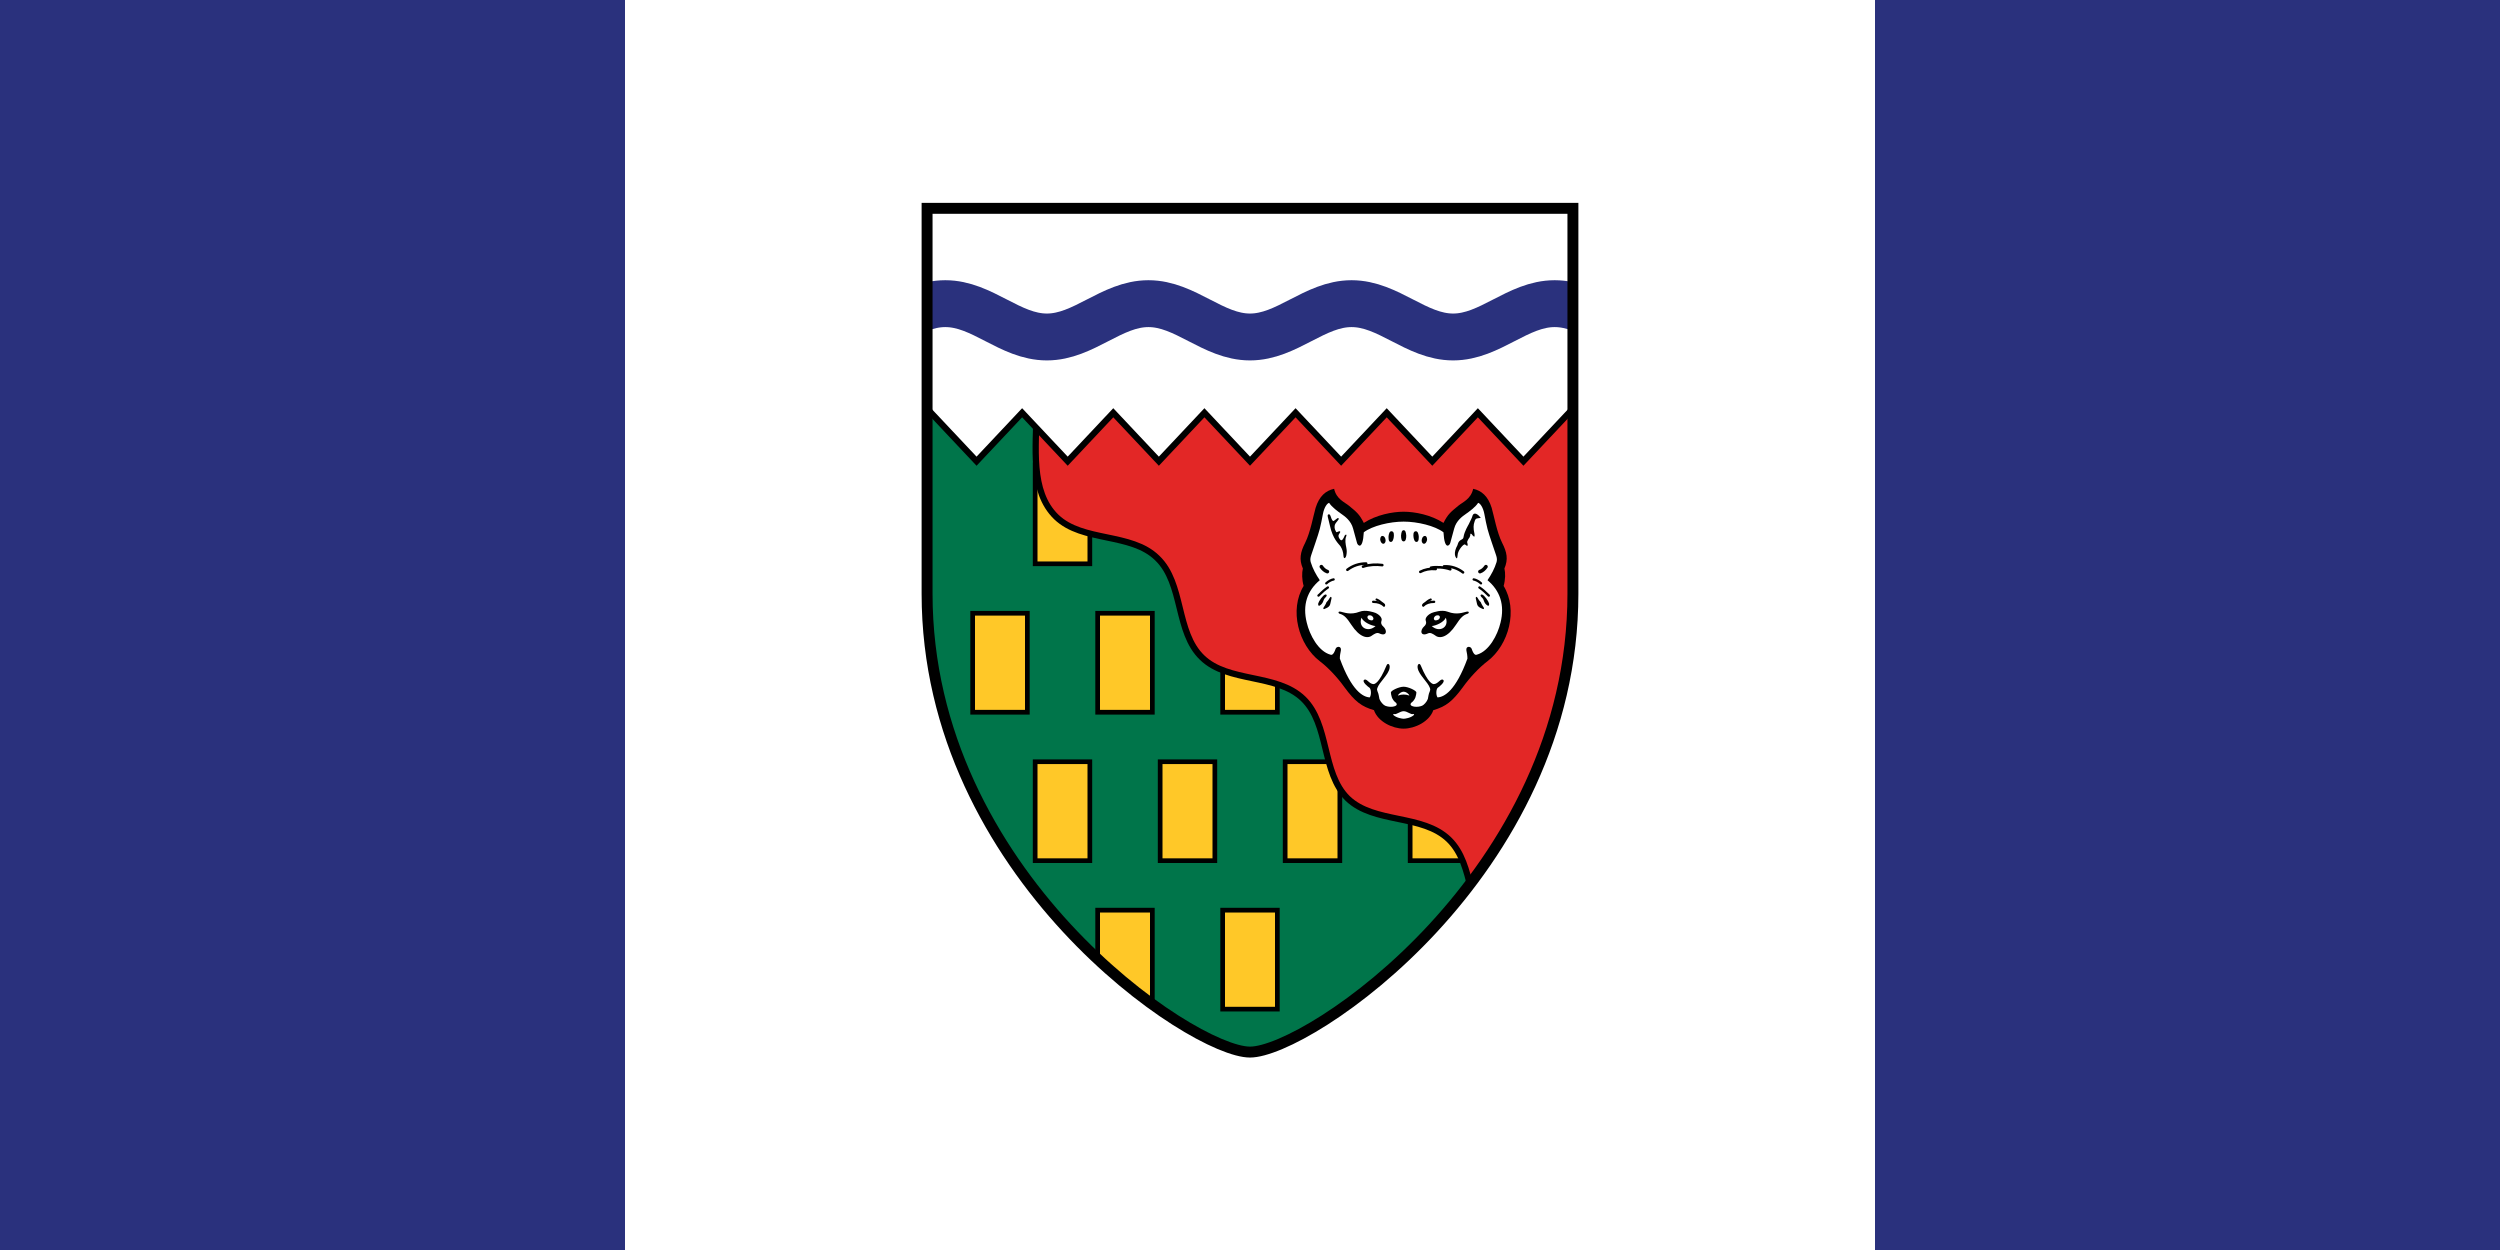 <svg xmlns="http://www.w3.org/2000/svg" xmlns:xlink="http://www.w3.org/1999/xlink" width="1200" height="600" viewBox="-4800 -2400 9600 4800"><defs><clipPath id="b"><use xlink:href="#a"/></clipPath><marker id="c" markerHeight="398" markerWidth="228" viewBox="-114 -199 228 398"><path fill="#ffc828" stroke="#000" stroke-width="18" d="M-105-190h210v380h-210z"/></marker><path id="a" d="M-1240-1600h2480v1480C1240 957 222 1640 0 1640S-1240 957-1240-120z"/></defs><path fill="#2a317d" d="M-4800-2400h2400l99 99h4602l99-99h2400v4800H2400l-99-99h-4602l-99 99h-2400z"/><path fill="#fff" d="M-2400-2400h4800v4800h-4800z"/><use xlink:href="#a" fill="#00754a"/><g fill="none" stroke="#000"><g clip-path="url(#b)"><path stroke="none" marker-mid="url(#c)" d="M-1200-425h480V715h480 480 480L-960 145h480H0v1140h-480 960"/><path fill="#e32726" stroke-width="24" d="M935 1206c-102-98-70-284-171-382-102-99-287-60-389-158-101-99-69-285-171-383s-287-60-388-158c-102-98-70-284-172-382-101-99-286-60-388-158-102-99-76-270-76-411l3220-1574z"/><path fill="#fff" stroke-width="24" d="M-1400-629v-1071h2800v1071l-175-186-175 186-175-186-175 186-175-186-175 186-175-186L0-629l-175-186-175 186-175-186-175 186-175-186-175 186-175-186z"/><path stroke="#2a317d" stroke-width="180" d="M-1560-1106c142 0 248-128 390-128s248 128 390 128 248-128 390-128 248 128 390 128 248-128 390-128 248 128 390 128 248-128 390-128 248 128 390 128"/></g><g stroke-linecap="round" transform="translate(590)"><path fill="#000" stroke="none" d="M0 398c-43 0-99-27-114-71-48-14-73-33-114-89-25-35-62-75-94-99-82-63-118-197-62-289-7-25-7-50-3-67-15-35-10-62 9-99 20-40 31-103 40-134 14-45 39-66 71-73 9 40 40 51 57 65 29 24 40 32 57 66 48-31 110-43 153-43s105 12 153 43c17-34 28-42 57-66 17-14 48-25 57-65 32 7 57 28 71 73 9 31 20 94 40 134 19 37 24 64 9 99 4 17 4 42-3 67 56 92 20 226-62 289-32 24-69 64-94 99-41 56-66 75-114 89-15 44-71 71-114 71z"/><path fill="#fff" stroke="none" d="M0 237c-18 0-49 15-49 22 1 9 2 27 20 40 2 2 3 6 2 8-3 6-24 11-44 3-7-3-18-15-22-26-2-10-3-20-7-28-2-5-3-8-1-14 8-23 42-50 47-76 3-15-7-23-12-10-28 68-45 70-49 71-18 0-27-24-37-16-9 7 16 27 21 30 6 5 8 26 1 37-26-1-70-26-115-149 0-11 2-22 4-31 3-18-16-17-20-7-9 27-17 24-20 23-47-13-80-76-91-123-17-68 2-123 50-163-15-22-27-44-35-70-3-11 0-20 3-29 4-13 26-74 32-98 4-16 8-35 12-57 5-27 17-42 24-43 10 16 32 32 49 44 10 7 35 24 43 55l15 55c2 9 22 31 26-41 33-25 100-41 153-41s120 16 153 41c4 72 24 50 26 41l15-55c8-31 33-48 43-55 17-12 39-28 49-44 7 1 19 16 24 43 4 22 8 41 12 57 6 24 28 85 32 98 3 9 6 18 3 29-8 26-20 48-35 70 48 40 67 95 50 163-11 47-44 110-91 123-3 1-11 4-20-23-4-10-23-11-20 7 2 9 4 20 4 31-45 123-89 148-115 149-7-11-5-32 1-37 5-3 30-23 21-30-10-8-19 16-37 16-4-1-21-3-49-71-5-13-15-5-12 10 5 26 39 53 47 76 2 6 1 9-1 14-4 8-5 18-7 28-4 11-15 23-22 26-20 8-41 3-44-3-1-2 0-6 2-8 18-13 19-31 20-40 0-7-31-22-49-22zm-39 109c-1 0-3-5 3-4 8 3 22-11 36-11s28 14 36 11c6-1 4 4 3 4-12 11-34 14-39 14s-27-3-39-14zm61-75c-8-3-15-4-22-4s-14 1-22 4c3-8 14-15 22-15s19 7 22 15zm234-619c0-1 1-5 5-1 15 20 11 3 11-1-5-22-4-35 0-46 2-7 4-12 9-13 3-1 7-1 13-2l2-1c-5-6-12-13-18-15-10-3-13 5-14 9-3 10-4 9-14 31-2 4-17 28-20 49-1 13-16 7-22 27 0 3-5 12-6 14-12 28 0 41 2 41 3-1 2-8 4-18 4-17 23-39 28-35 15 13 9-4 8-8-1-5 7-17 9-19 3-6 3-9 3-12zm-539-33c11 51 34 70 40 78 7 11 11 22 12 38 1 14 9 8 11-3 2-10 2-18 0-28-3-14-6-32-1-43 4-9-1-10-5-5-1 1-5 14-11 18-5 4-13-10-13-14-2-9 9-15 6-19s-13 5-15 2c-8-13-6-21-6-22-1-13 20-25 15-31-4-5-18 15-22 10-9-10-7-25-15-25-10 0-2 15 4 44zm293 38c-1-12-3-21-10-21s-9 9-10 21c0 11 2 22 10 22s10-11 10-22z"/><path stroke-width="10" d="M155-225c27-2 54 8 73 23m-123-18c18-4 53-2 74 6M64-204c17-9 37-13 59-11m-279-9c24-8 50-9 74-6m-134 18c21-16 45-24 72-24"/><g id="d"><path fill="#000" stroke="none" d="M-94 32c-9-4-18 2-27 8-17 14-48 8-80-41-17-26-27-37-44-42-6-1-9-11 4-8 11 2 36 14 72 0 23-9 54 2 62 5 7 3 27 16 22 30-4 10 2 18 6 21 18 16 14 41-15 27zm-68-60c-14 39 27 58 54 32-15-1-46-14-54-32m28 7c5 3 14 5 16 1 1-1 2-2 2-5 0-4-4-9-8-11-5-2-12-2-14 2-3 4 0 10 4 13zm44-306c0-6 1-13 7-15 6-1 11 4 13 12s0 16-7 18c-7 1-12-8-13-15zm32-14c1-7 3-20 12-19 10 1 9 15 8 23-1 7-4 19-12 18-9-1-8-15-8-22zM-328-83c2-8 18-32 27-34 5-1 8 3 3 9-7 6-9 11-10 15-3 9-8 14-11 16-9 8-10-1-9-6zm21 15c1-2 6-8 8-13 2-6 3-7 5-9 5-5 9-12 10-14 4-7 8-4 7 2l-5 22c-3 12-17 16-19 17-8 5-9-1-6-5z"/><path stroke-width="8" d="M-104-98c11 4 17 12 24 16 6 4 5 6 5 7"/><path stroke-width="9" d="M-297-160c7-7 20-14 28-15m-58 62c15-15 24-23 36-31m174 55c18 0 32 5 41 14"/><path stroke-width="14" d="M-316-224c6 9 14 16 23 19"/></g><use xlink:href="#d" transform="scale(-1 1)"/></g><use xlink:href="#a" stroke-width="42"/></g></svg>